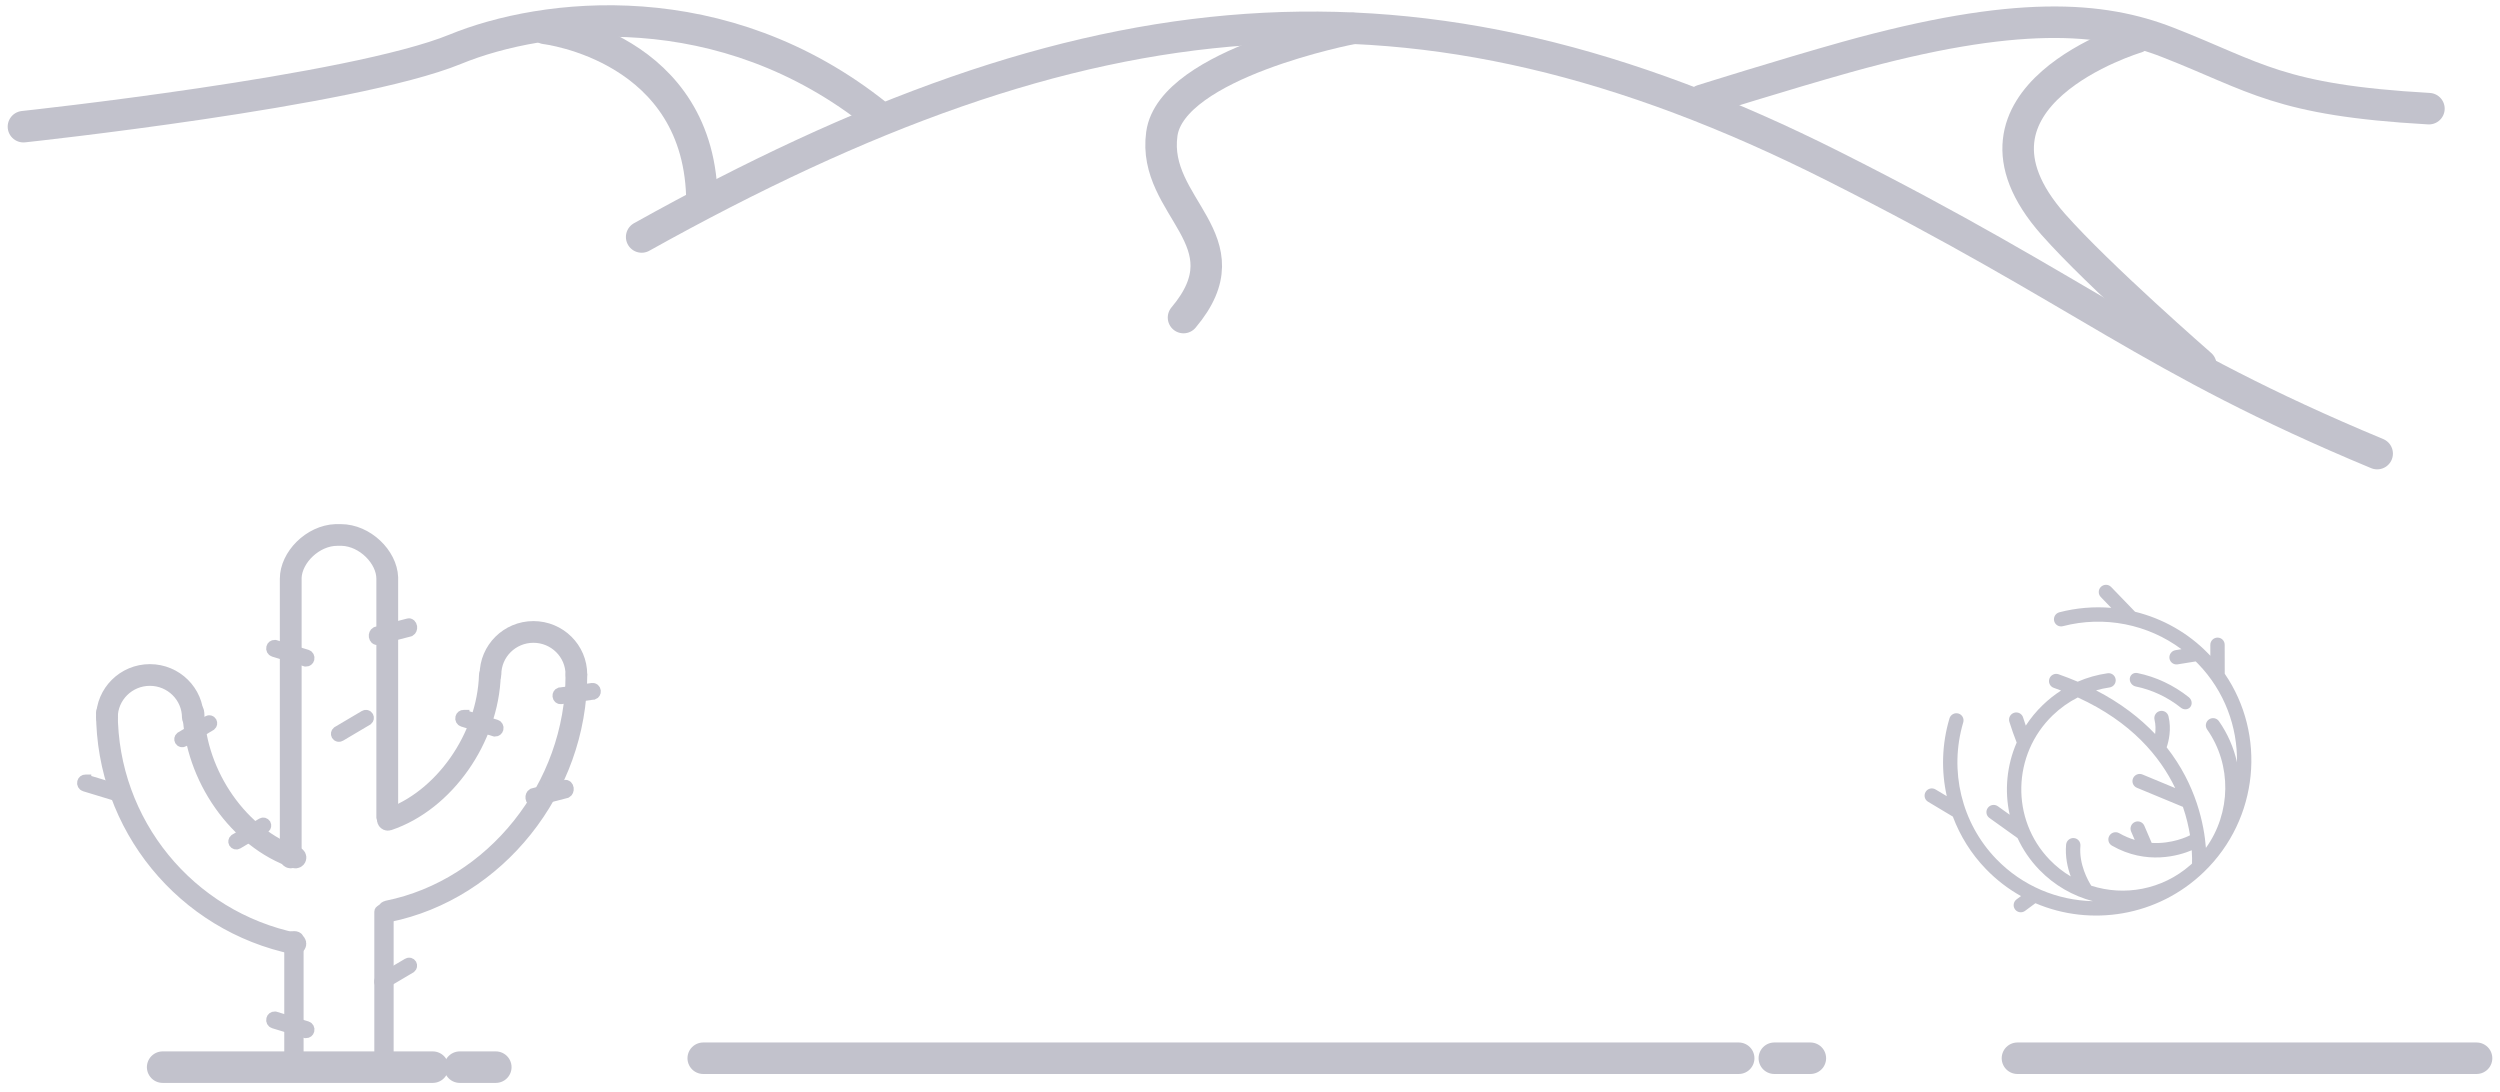 <svg width="238" height="104" viewBox="0 0 238 104" fill="none" xmlns="http://www.w3.org/2000/svg"><g id="Group 3465274"><g id="Group 3465273"><g id="Capa_1"><g id="icon_ilustracion"><path id="Line-3-Copy-3" d="M66.948 100.744H165.523" stroke="#C2C2CC" stroke-width="3" stroke-linecap="round"/><path id="Line-3-Copy-2" d="M192.061 100.744H235.768" stroke="#C2C2CC" stroke-width="3" stroke-linecap="round"/><path id="Line-3-Copy-4" d="M15.484 101.593H41.199" stroke="#C2C2CC" stroke-width="3" stroke-linecap="round"/><path id="Line-3-Copy-5" d="M43.771 101.593H47.2" stroke="#C2C2CC" stroke-width="3" stroke-linecap="round"/><path id="Line-3-Copy-5-2" d="M168.917 100.744H172.346" stroke="#C2C2CC" stroke-width="3" stroke-linecap="round"/></g><g id="Group-4"><path id="Path" d="M27.982 89.141C28.196 89.141 28.368 89.219 28.402 89.321V101.767C28.402 101.887 28.213 101.99 27.982 101.99C27.768 101.99 27.596 101.913 27.562 101.81V89.364C27.562 89.244 27.751 89.141 27.982 89.141Z" fill="#C2C2CC" stroke="#C2C2CC" stroke-linecap="round"/><path id="Path-2" d="M36.554 86.571C36.769 86.571 36.94 86.648 36.974 86.76V101.777C36.974 101.897 36.786 102 36.554 102C36.34 102 36.169 101.923 36.134 101.811V86.794C36.134 86.674 36.323 86.571 36.554 86.571Z" fill="#C2C2CC" stroke="#C2C2CC" stroke-linecap="round"/><path id="Path-3" d="M32.439 50.646C34.857 50.646 37.077 52.823 37.154 54.975V77.75C37.154 77.904 37.025 78.032 36.862 78.032C36.717 78.032 36.605 77.93 36.58 77.801V55.095C36.58 53.252 34.659 51.289 32.568 51.212H32.105C30.014 51.212 28.051 53.132 27.965 54.975V81.633C27.965 81.787 27.836 81.915 27.674 81.915C27.528 81.915 27.416 81.813 27.391 81.684V55.095C27.391 52.952 29.559 50.732 31.968 50.646H32.439Z" fill="#C2C2CC" stroke="#C2C2CC" stroke-width="1.5" stroke-linecap="round"/><path id="Path-4" d="M14.268 63.976C16.685 63.976 18.64 65.913 18.64 68.313C18.64 68.468 18.511 68.596 18.357 68.596C18.203 68.596 18.074 68.468 18.074 68.313C18.074 66.231 16.368 64.542 14.268 64.542C12.168 64.542 10.462 66.231 10.462 68.313C10.462 68.468 10.334 68.596 10.179 68.596C10.025 68.596 9.896 68.468 9.896 68.313C9.896 65.922 11.851 63.976 14.268 63.976Z" fill="#C2C2CC" stroke="#C2C2CC" stroke-width="1.5" stroke-linecap="round"/><path id="Path-5" d="M10.179 67.568C10.334 67.568 10.462 67.696 10.462 67.85C10.462 78.376 17.868 87.445 28.18 89.563C28.334 89.597 28.437 89.743 28.403 89.897C28.369 90.051 28.223 90.154 28.069 90.12C17.491 87.951 9.896 78.651 9.896 67.85C9.896 67.696 10.025 67.568 10.179 67.568Z" fill="#C2C2CC" stroke="#C2C2CC" stroke-width="1.5" stroke-linecap="round"/><path id="Path-6" d="M18.407 67.568C18.561 67.568 18.698 67.688 18.698 67.842C18.878 73.739 22.967 79.611 28.221 81.368C28.367 81.419 28.453 81.582 28.401 81.728C28.35 81.874 28.187 81.951 28.041 81.908C22.555 80.065 18.321 73.988 18.132 67.859C18.132 67.705 18.252 67.576 18.407 67.568Z" fill="#C2C2CC" stroke="#C2C2CC" stroke-width="1.5" stroke-linecap="round"/><path id="Path-7" d="M50.782 59.878C53.199 59.878 55.154 61.815 55.154 64.215C55.154 64.369 55.025 64.498 54.871 64.498C54.717 64.498 54.588 64.369 54.588 64.215C54.588 62.132 52.882 60.444 50.782 60.444C48.682 60.444 46.976 62.132 46.976 64.215C46.976 64.369 46.848 64.498 46.694 64.498C46.539 64.498 46.411 64.369 46.411 64.215C46.411 61.824 48.365 59.878 50.782 59.878Z" fill="#C2C2CC" stroke="#C2C2CC" stroke-width="1.5" stroke-linecap="round"/><path id="Path-8" d="M54.872 63.974C55.026 63.974 55.155 64.103 55.155 64.257C55.155 75.152 47.346 84.941 36.983 87.041C36.829 87.075 36.674 86.972 36.649 86.818C36.614 86.664 36.717 86.518 36.872 86.484C46.969 84.444 54.589 74.878 54.589 64.249C54.589 64.094 54.718 63.966 54.872 63.966V63.974Z" fill="#C2C2CC" stroke="#C2C2CC" stroke-width="1.5" stroke-linecap="round"/><path id="Path-9" d="M46.651 63.974C46.805 63.974 46.934 64.111 46.925 64.265C46.737 70.385 42.494 76.471 37.017 78.314C36.871 78.365 36.708 78.288 36.657 78.134C36.605 77.98 36.682 77.825 36.837 77.774C42.082 76.008 46.171 70.137 46.351 64.248C46.351 64.094 46.488 63.965 46.642 63.974H46.651Z" fill="#C2C2CC" stroke="#C2C2CC" stroke-width="1.5" stroke-linecap="round"/><path id="Path-10" d="M56.398 65.517C56.543 65.5 56.68 65.612 56.697 65.783C56.715 65.929 56.629 66.066 56.509 66.109H56.458L53.397 66.537C53.252 66.554 53.114 66.443 53.097 66.272C53.08 66.126 53.166 65.989 53.286 65.946H53.337L56.398 65.517Z" fill="#C2C2CC" stroke="#C2C2CC" stroke-linecap="round"/><path id="Path-11" d="M44.191 68.089L47.234 69.007C47.38 69.049 47.474 69.221 47.431 69.384C47.397 69.529 47.268 69.624 47.14 69.615H47.088L44.045 68.689C43.9 68.647 43.805 68.475 43.848 68.312C43.883 68.166 44.011 68.072 44.14 68.081H44.191V68.089Z" fill="#C2C2CC" stroke="#C2C2CC" stroke-linecap="round"/><path id="Path-12" d="M26.139 61.421H26.191L29.234 62.346C29.379 62.389 29.474 62.561 29.431 62.724C29.396 62.869 29.268 62.964 29.139 62.955H29.088L26.045 62.029C25.899 61.986 25.805 61.815 25.848 61.652C25.882 61.506 26.011 61.412 26.139 61.421Z" fill="#C2C2CC" stroke="#C2C2CC" stroke-linecap="round"/><path id="Path-13" d="M26.139 96.796H26.191L29.234 97.722C29.379 97.765 29.474 97.936 29.431 98.099C29.396 98.245 29.268 98.339 29.139 98.331H29.088L26.045 97.405C25.899 97.362 25.805 97.191 25.848 97.028C25.882 96.882 26.011 96.788 26.139 96.796Z" fill="#C2C2CC" stroke="#C2C2CC" stroke-linecap="round"/><path id="Path-14" d="M53.799 74.75C53.945 74.707 54.091 74.844 54.117 75.05C54.142 75.23 54.065 75.401 53.945 75.47L53.894 75.487L50.842 76.275C50.696 76.318 50.551 76.181 50.525 75.975C50.499 75.795 50.576 75.624 50.696 75.555L50.748 75.538L53.799 74.75Z" fill="#C2C2CC" stroke="#C2C2CC" stroke-linecap="round"/><path id="Path-15" d="M38.886 59.37C39.032 59.327 39.177 59.465 39.212 59.67C39.237 59.85 39.16 60.022 39.04 60.09L38.989 60.107L35.937 60.896C35.791 60.939 35.646 60.802 35.611 60.596C35.586 60.416 35.663 60.245 35.783 60.176L35.834 60.159L38.886 59.37Z" fill="#C2C2CC" stroke="#C2C2CC" stroke-linecap="round"/><path id="Path-16" d="M19.787 68.629C19.916 68.551 20.07 68.594 20.147 68.723C20.207 68.834 20.182 68.98 20.087 69.057L20.045 69.083L17.482 70.6C17.353 70.677 17.199 70.634 17.122 70.506C17.062 70.394 17.087 70.249 17.182 70.171L17.224 70.146L19.787 68.629Z" fill="#C2C2CC" stroke="#C2C2CC" stroke-linecap="round"/><path id="Path-17" d="M24.931 78.367C25.06 78.29 25.214 78.341 25.291 78.461C25.351 78.573 25.325 78.718 25.231 78.795L25.188 78.821L22.625 80.338C22.497 80.415 22.342 80.364 22.265 80.244C22.205 80.133 22.231 79.987 22.325 79.91L22.368 79.884L24.931 78.367Z" fill="#C2C2CC" stroke="#C2C2CC" stroke-linecap="round"/><path id="Path-18" d="M34.703 68.116C34.831 68.039 34.985 68.082 35.062 68.21C35.123 68.322 35.097 68.467 35.002 68.544L34.96 68.57L32.397 70.087C32.268 70.164 32.114 70.122 32.037 69.993C31.977 69.882 32.002 69.736 32.097 69.659L32.139 69.633L34.703 68.116Z" fill="#C2C2CC" stroke="#C2C2CC" stroke-linecap="round"/><path id="Path-19" d="M38.817 91.705C38.945 91.628 39.1 91.671 39.177 91.799C39.237 91.911 39.211 92.056 39.117 92.133L39.074 92.159L36.511 93.676C36.382 93.754 36.228 93.711 36.151 93.582C36.091 93.471 36.117 93.325 36.211 93.248L36.254 93.222L38.817 91.705Z" fill="#C2C2CC" stroke="#C2C2CC" stroke-linecap="round"/><path id="Path-20" d="M8.19 74.244L11.233 75.161C11.379 75.204 11.473 75.376 11.43 75.538C11.396 75.684 11.267 75.778 11.139 75.77H11.087L8.044 74.844C7.899 74.801 7.804 74.63 7.847 74.467C7.882 74.321 8.01 74.227 8.139 74.236H8.19V74.244Z" fill="#C2C2CC" stroke="#C2C2CC" stroke-linecap="round"/></g><path id="Fill 1" fill-rule="evenodd" clip-rule="evenodd" d="M207.617 67.371C207.885 67.584 208.247 67.575 208.467 67.363C208.488 67.342 208.508 67.32 208.526 67.296C208.735 67.02 208.666 66.607 208.372 66.373C206.929 65.225 205.238 64.43 203.481 64.074C203.123 64.002 202.799 64.23 202.758 64.584C202.717 64.938 202.974 65.284 203.331 65.356C204.871 65.668 206.353 66.365 207.617 67.371Z" fill="#C2C2CC"/><path id="Fill 3" fill-rule="evenodd" clip-rule="evenodd" d="M197.807 66.397C202.912 68.727 205.635 72.022 207.08 75.025L203.96 73.731C203.612 73.586 203.211 73.752 203.064 74.101C202.917 74.45 203.08 74.85 203.428 74.994L207.814 76.813C208.152 77.799 208.362 78.719 208.491 79.519C208.268 79.634 206.791 80.358 204.841 80.245L204.139 78.608C203.99 78.262 203.588 78.104 203.241 78.255C202.894 78.406 202.733 78.809 202.881 79.155L203.226 79.958C202.742 79.811 202.244 79.603 201.742 79.316C201.415 79.13 200.997 79.244 200.807 79.572C200.618 79.901 200.729 80.318 201.056 80.505C204.357 82.391 207.449 81.452 208.655 80.944C208.694 81.516 208.689 81.954 208.68 82.213C208.629 82.26 208.579 82.306 208.528 82.352C208.518 82.359 208.508 82.367 208.498 82.375C205.824 84.707 202.236 85.337 199.088 84.32C198.79 83.852 197.9 82.284 198.055 80.52C198.088 80.144 197.81 79.814 197.434 79.784C197.058 79.754 196.726 80.034 196.693 80.411C196.592 81.552 196.828 82.603 197.134 83.437C196.412 83.008 195.735 82.477 195.125 81.845C191.416 78.004 191.548 71.837 195.419 68.099C196.135 67.407 196.939 66.837 197.807 66.397ZM191.292 68.716C191.503 69.393 191.738 70.056 191.988 70.693C191.041 72.866 190.816 75.28 191.322 77.562L190.191 76.754C189.885 76.535 189.458 76.607 189.237 76.914C189.015 77.222 189.084 77.649 189.39 77.867L192.072 79.786C192.573 80.871 193.26 81.891 194.136 82.798C195.582 84.296 197.357 85.296 199.243 85.792C195.878 85.714 192.551 84.372 190.043 81.776C186.736 78.351 185.532 73.369 186.9 68.774C187.008 68.411 186.802 68.032 186.44 67.927C186.078 67.822 185.698 68.031 185.59 68.393C184.861 70.842 184.796 73.39 185.334 75.796L184.258 75.152C183.935 74.959 183.514 75.064 183.319 75.389C183.123 75.713 183.226 76.133 183.549 76.326L185.911 77.74C186.598 79.575 187.655 81.279 189.056 82.729C190.064 83.773 191.192 84.632 192.399 85.308L191.979 85.618C191.674 85.844 191.608 86.272 191.831 86.574C192.054 86.877 192.482 86.94 192.786 86.715L193.773 85.985C199.042 88.239 205.411 87.262 209.814 83.01C215.06 77.944 215.757 69.924 211.796 64.141L211.79 61.377C211.789 60.999 211.482 60.697 211.104 60.7C210.727 60.704 210.421 61.013 210.422 61.391L210.425 62.431C210.369 62.372 210.314 62.312 210.258 62.254C208.324 60.251 205.885 58.884 203.257 58.239L200.979 55.88C200.717 55.61 200.285 55.604 200.012 55.867C199.739 56.13 199.73 56.563 199.991 56.834L200.991 57.869C199.358 57.731 197.688 57.864 196.052 58.289C195.686 58.385 195.464 58.758 195.556 59.123C195.649 59.489 196.02 59.708 196.387 59.612C200.329 58.587 204.486 59.428 207.675 61.805L207.105 61.897C206.732 61.958 206.476 62.309 206.533 62.681C206.591 63.054 206.94 63.307 207.313 63.246L209.031 62.968C209.112 63.047 209.192 63.126 209.27 63.207C211.785 65.812 213.01 69.197 212.963 72.572C212.65 71.17 212.069 69.834 211.241 68.655C211.024 68.347 210.598 68.275 210.288 68.493C209.979 68.712 209.903 69.139 210.12 69.446C212.489 72.818 212.396 77.402 210.003 80.72C209.835 78.54 209.103 74.753 206.266 71.145C206.456 70.584 206.742 69.432 206.44 68.19C206.351 67.824 205.982 67.601 205.615 67.693C205.248 67.785 205.022 68.156 205.111 68.522C205.228 69.005 205.22 69.477 205.167 69.874C203.743 68.374 201.908 66.944 199.544 65.72C199.962 65.602 200.389 65.509 200.824 65.447C201.198 65.393 201.461 65.046 201.41 64.673C201.359 64.299 201.014 64.04 200.64 64.094C199.65 64.236 198.697 64.507 197.797 64.897C197.218 64.65 196.612 64.413 195.977 64.191C195.622 64.066 195.23 64.254 195.103 64.61C194.975 64.966 195.16 65.356 195.515 65.481C195.754 65.564 195.988 65.65 196.218 65.738C195.597 66.136 195.012 66.598 194.47 67.121C193.846 67.724 193.307 68.382 192.854 69.08C192.765 68.822 192.679 68.562 192.597 68.299C192.485 67.94 192.101 67.741 191.741 67.856C191.381 67.972 191.18 68.356 191.292 68.716Z" fill="#C2C2CC"/></g><g id="Capa_4"><g id="Group-13"><g id="Group"><path id="Stroke-1" d="M61.086 22.56C103.371 -1.021 134.623 -4.261 174.49 15.797C198.688 27.968 204.431 34.08 226.306 43.183" stroke="#C2C2CC" stroke-width="3" stroke-linecap="round"/><path id="Stroke-3" d="M2.232 12.06C2.232 12.06 33.519 8.708 43.342 4.688C51.725 1.251 68.792 -0.849 83.569 11.023" stroke="#C2C2CC" stroke-width="3" stroke-linecap="round"/><path id="Stroke-5" d="M162.052 9.548C162.052 9.548 169.869 7.088 175.809 5.425C191.967 0.916 200.11 1.594 206.359 4.028C214.768 7.311 216.919 9.54 231.234 10.345" stroke="#C2C2CC" stroke-width="3" stroke-linecap="round"/><path id="Stroke-7" d="M128.751 2.708C128.751 2.708 111.531 5.999 110.605 12.754C109.636 19.783 118.894 22.851 112.671 30.232" stroke="#C2C2CC" stroke-width="3" stroke-linecap="round"/><path id="Stroke-9" d="M51.913 2.708C51.913 2.708 66.828 4.439 66.828 19.328" stroke="#C2C2CC" stroke-width="3" stroke-linecap="round"/></g></g><path id="Stroke-9-2" d="M203.393 3.566C203.393 3.566 184.698 9.155 195.472 21.361C199.81 26.272 209.513 34.724 209.513 34.724" stroke="#C2C2CC" stroke-width="3" stroke-linecap="round"/></g></g></g></svg>